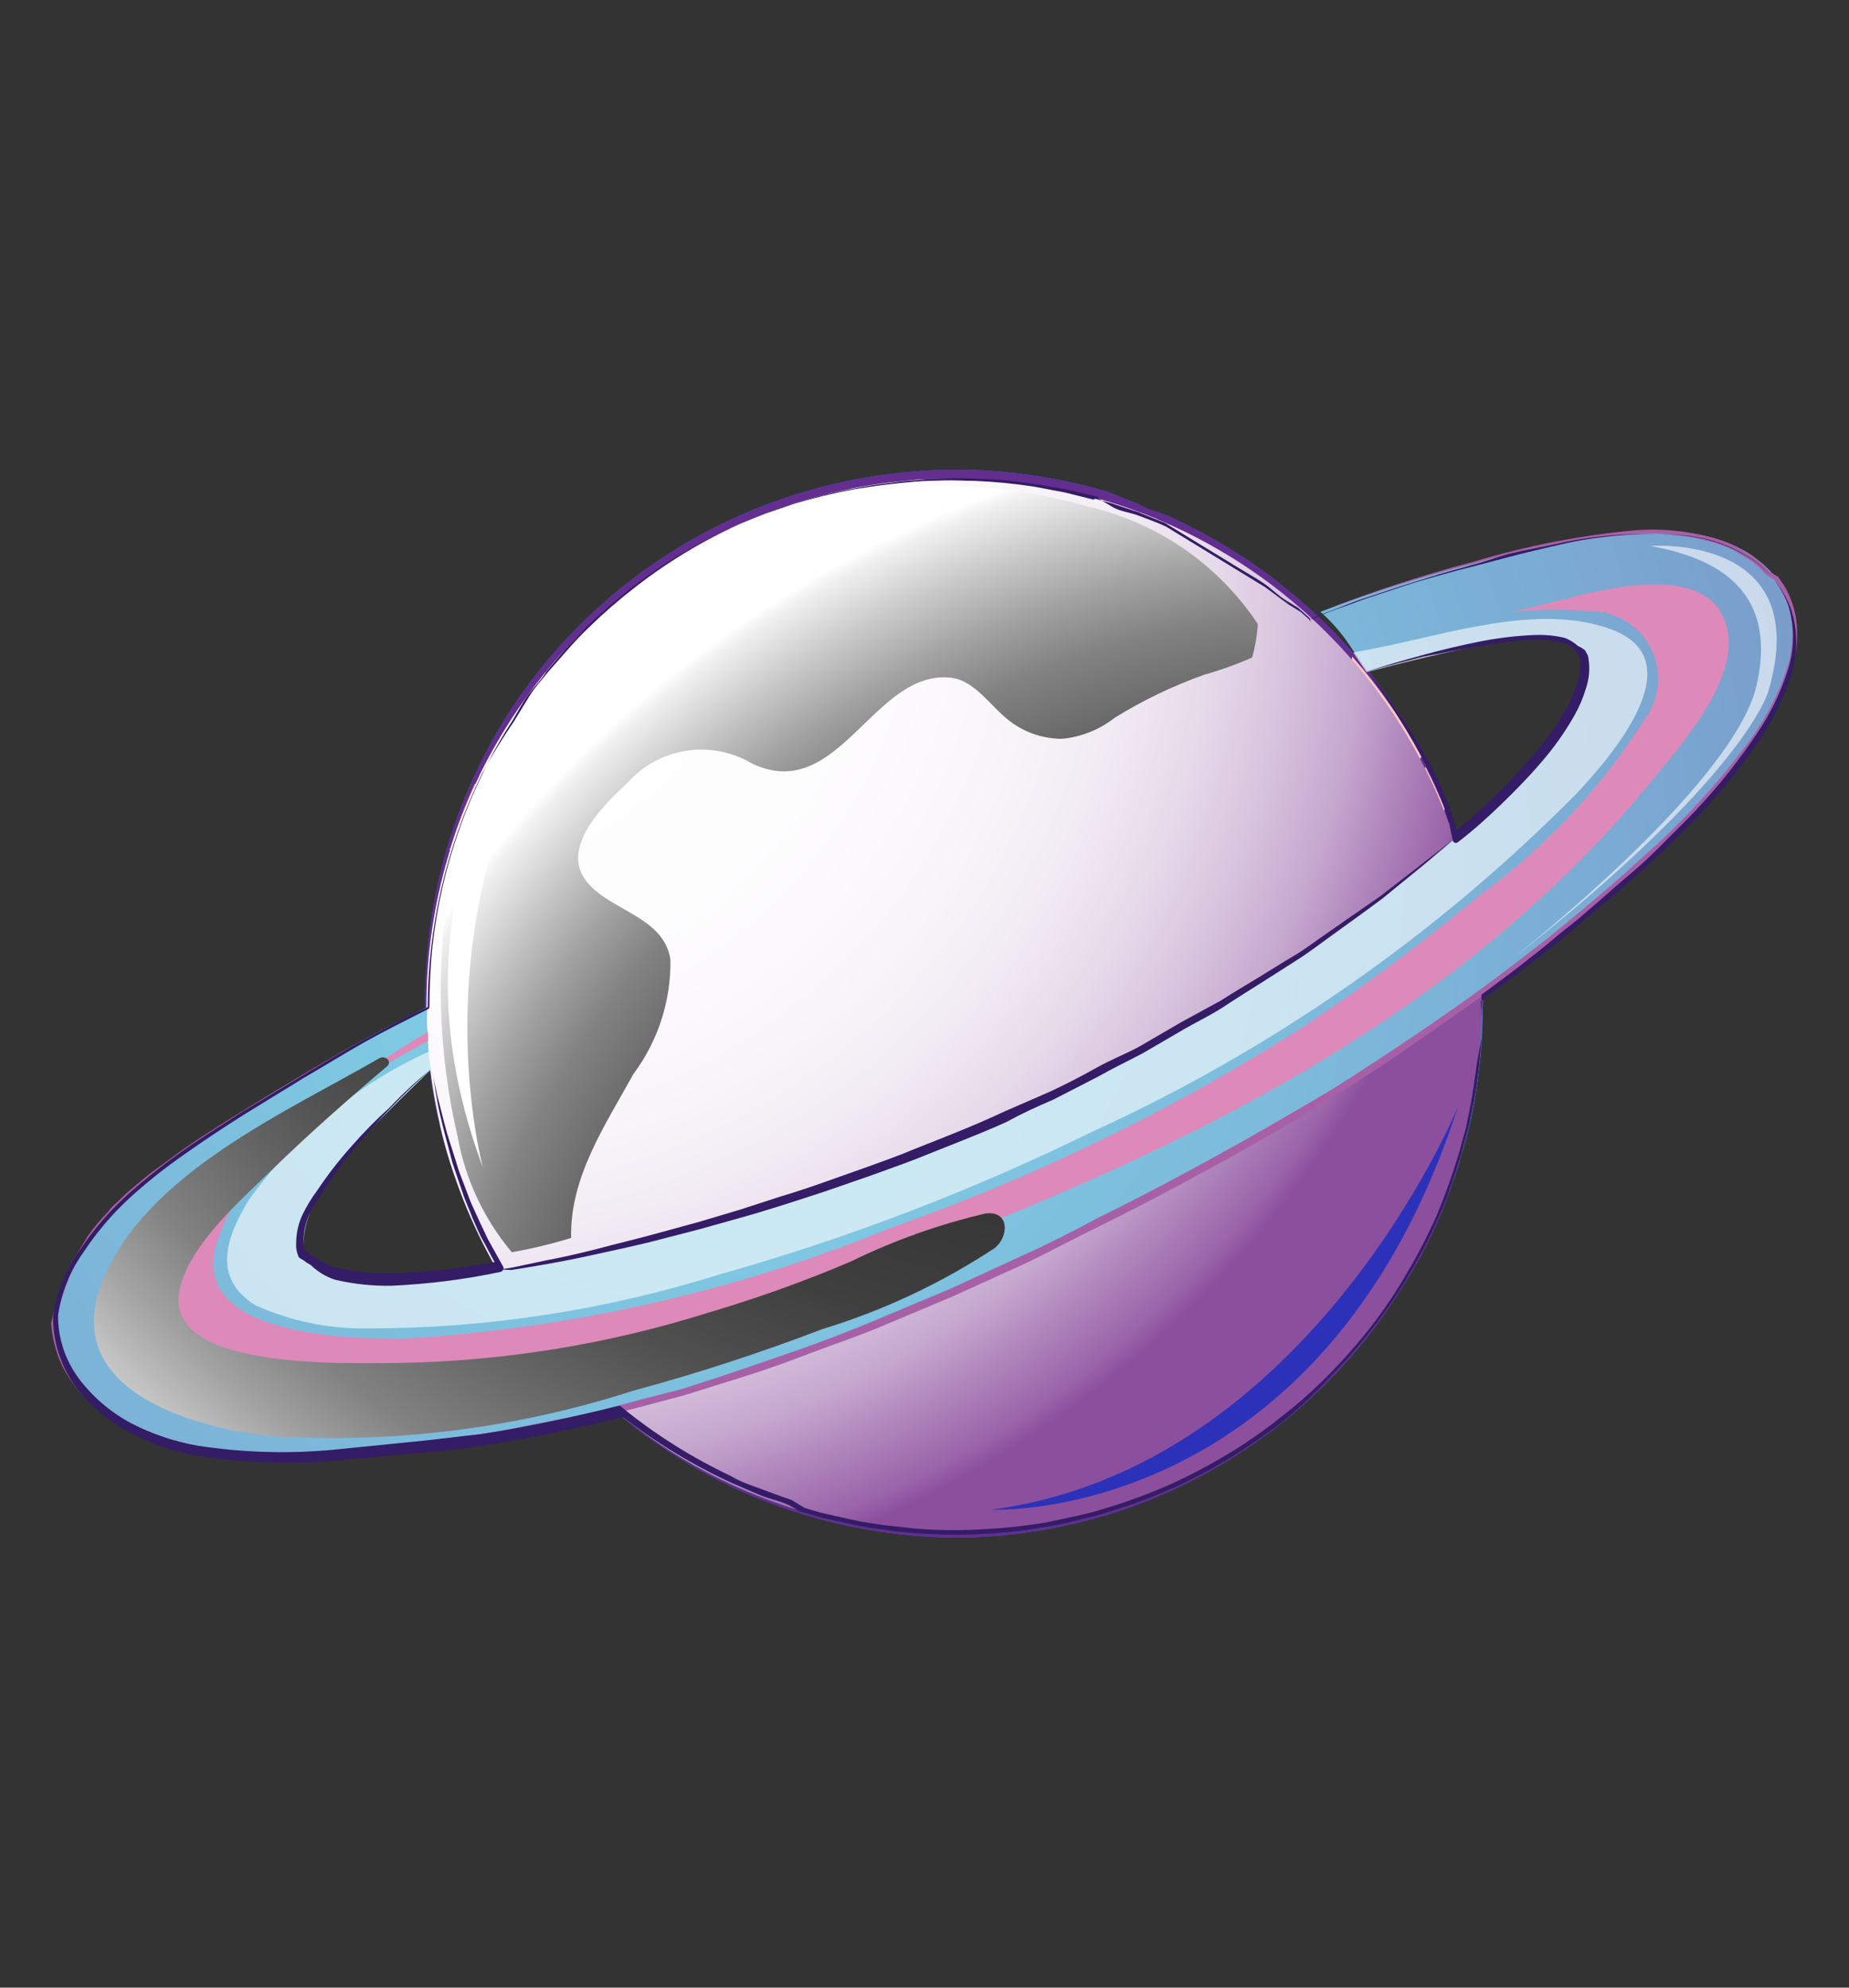 <svg width="80" height="86" viewBox="0 0 80 86" fill="none" xmlns="http://www.w3.org/2000/svg">
<rect x="0" y="0" width="80" height="86" fill="#333333" stroke="none"/>
<path d="M63.145 50.213C61.825 54.531 59.253 58.36 55.755 61.215C52.257 64.07 47.99 65.822 43.495 66.25C39 66.678 34.48 65.762 30.506 63.618C26.532 61.474 23.284 58.199 21.172 54.208C19.061 50.217 18.183 45.688 18.647 41.197C19.112 36.706 20.899 32.454 23.783 28.979C26.666 25.505 30.516 22.964 34.845 21.679C39.173 20.394 43.786 20.423 48.098 21.762C53.858 23.551 58.676 27.549 61.496 32.881C64.316 38.213 64.909 44.445 63.145 50.213Z" fill="#00BDF1"/>
<path d="M63.178 50.232L63.054 50.615C62.908 50.854 62.857 51.26 62.648 51.744C62.122 53.171 61.436 54.533 60.603 55.806C57.683 60.468 53.181 63.924 47.922 65.541C46.227 66.052 44.478 66.369 42.711 66.487C40.816 66.597 38.914 66.463 37.053 66.089C33.02 65.316 29.274 63.458 26.219 60.714C23.757 58.523 21.787 55.837 20.437 52.831C19.088 49.825 18.389 46.568 18.387 43.273C18.395 42.154 18.479 41.037 18.638 39.93C18.798 38.815 19.04 37.714 19.362 36.635C19.683 35.554 20.086 34.5 20.568 33.481C21.043 32.459 21.594 31.474 22.216 30.533C24.066 27.77 26.492 25.44 29.329 23.706C32.166 21.972 35.346 20.875 38.648 20.489C40.733 20.229 42.843 20.268 44.916 20.604C45.427 20.698 45.932 20.766 46.424 20.891L47.171 21.064L47.898 21.268L49.25 21.81C49.664 22.063 50.175 22.156 50.618 22.361C52.351 23.148 53.981 24.144 55.471 25.328C56.862 26.431 58.126 27.687 59.237 29.072C62.638 33.395 64.378 38.792 64.145 44.288C64.111 45.811 63.918 47.326 63.568 48.809C63.482 49.201 63.376 49.589 63.251 49.971L63.178 50.232ZM63.178 50.232L63.287 49.84C63.404 49.46 63.501 49.074 63.578 48.684C63.932 47.214 64.119 45.708 64.136 44.195C64.16 43.114 64.089 42.032 63.925 40.963C63.772 39.708 63.505 38.469 63.127 37.262C62.237 34.363 60.776 31.672 58.829 29.346C56.543 26.605 53.65 24.433 50.379 23.002C49.981 22.759 49.506 22.643 49.069 22.464L48.361 22.228L48.058 22.043L47.772 21.868L47.07 21.658L46.355 21.505C45.879 21.389 45.384 21.305 44.889 21.221C43.898 21.07 42.899 20.985 41.897 20.966C41.389 20.94 40.893 20.965 40.365 20.97C39.837 20.975 39.348 21.026 38.848 21.092C34.582 21.535 30.533 23.196 27.183 25.875C23.704 28.653 21.116 32.391 19.739 36.625C19.418 37.683 19.161 38.76 18.971 39.849C18.795 40.937 18.693 42.036 18.666 43.138C18.646 45.345 18.953 47.543 19.576 49.66C20.79 53.834 23.203 57.558 26.516 60.371C26.945 60.633 27.323 61.017 27.723 61.327C28.124 61.638 28.599 61.862 29.028 62.125C29.883 62.673 30.772 63.165 31.69 63.599C32.104 63.851 32.602 64.002 33.048 64.166L33.746 64.418L34.455 64.654C34.852 64.897 35.386 64.918 35.843 65.065C36.299 65.213 36.778 65.287 37.241 65.352C40.764 66.008 44.392 65.838 47.838 64.856C50.756 64.03 53.48 62.635 55.855 60.75C56.867 59.95 57.806 59.06 58.659 58.093C59.375 57.296 60.027 56.445 60.609 55.546C61.437 54.281 62.13 52.931 62.675 51.52C62.948 51.075 62.999 50.669 63.097 50.401C63.195 50.133 63.105 50.209 63.105 50.209L63.178 50.232Z" fill="#007CD8"/>
<path d="M63.145 50.213C61.825 54.531 59.253 58.36 55.755 61.215C52.257 64.07 47.99 65.822 43.495 66.25C39 66.678 34.48 65.762 30.506 63.618C26.532 61.474 23.284 58.199 21.172 54.208C19.061 50.217 18.183 45.688 18.647 41.197C19.112 36.706 20.899 32.454 23.783 28.979C26.666 25.505 30.516 22.964 34.845 21.679C39.173 20.394 43.786 20.423 48.098 21.762C53.858 23.551 58.676 27.549 61.496 32.881C64.316 38.213 64.909 44.445 63.145 50.213Z" fill="#7259A5"/>
<path d="M63.178 50.232L63.054 50.615C62.908 50.854 62.857 51.26 62.648 51.744C62.122 53.171 61.436 54.533 60.603 55.806C57.683 60.468 53.181 63.924 47.922 65.541C46.227 66.052 44.478 66.369 42.711 66.487C40.816 66.597 38.914 66.463 37.053 66.089C33.02 65.316 29.274 63.458 26.219 60.714C23.757 58.523 21.787 55.837 20.437 52.831C19.088 49.825 18.389 46.568 18.387 43.273C18.395 42.154 18.479 41.037 18.638 39.93C18.798 38.815 19.04 37.714 19.362 36.635C19.683 35.554 20.086 34.5 20.568 33.481C21.043 32.459 21.594 31.474 22.216 30.533C24.066 27.77 26.492 25.44 29.329 23.706C32.166 21.972 35.346 20.875 38.648 20.489C40.733 20.229 42.843 20.268 44.916 20.604C45.427 20.698 45.932 20.766 46.424 20.891L47.171 21.064L47.898 21.268L49.25 21.81C49.664 22.063 50.175 22.156 50.618 22.361C52.351 23.148 53.981 24.144 55.471 25.328C56.862 26.431 58.126 27.687 59.237 29.072C62.638 33.395 64.378 38.792 64.145 44.288C64.111 45.811 63.918 47.326 63.568 48.809C63.482 49.201 63.376 49.589 63.251 49.971L63.178 50.232ZM63.178 50.232L63.287 49.84C63.404 49.46 63.501 49.074 63.578 48.684C63.932 47.214 64.119 45.708 64.136 44.195C64.16 43.114 64.089 42.032 63.925 40.963C63.772 39.708 63.505 38.469 63.127 37.262C62.237 34.363 60.776 31.672 58.829 29.346C56.543 26.605 53.65 24.433 50.379 23.002C49.981 22.759 49.506 22.643 49.069 22.464L48.361 22.228L48.058 22.043L47.772 21.868L47.07 21.658L46.355 21.505C45.879 21.389 45.384 21.305 44.889 21.221C43.898 21.07 42.899 20.985 41.897 20.966C41.389 20.94 40.893 20.965 40.365 20.97C39.837 20.975 39.348 21.026 38.848 21.092C34.582 21.535 30.533 23.196 27.183 25.875C23.704 28.653 21.116 32.391 19.739 36.625C19.418 37.683 19.161 38.76 18.971 39.849C18.795 40.937 18.693 42.036 18.666 43.138C18.646 45.345 18.953 47.543 19.576 49.66C20.79 53.834 23.203 57.558 26.516 60.371C26.945 60.633 27.323 61.017 27.723 61.327C28.124 61.638 28.599 61.862 29.028 62.125C29.883 62.673 30.772 63.165 31.69 63.599C32.104 63.851 32.602 64.002 33.048 64.166L33.746 64.418L34.455 64.654C34.852 64.897 35.386 64.918 35.843 65.065C36.299 65.213 36.778 65.287 37.241 65.352C40.764 66.008 44.392 65.838 47.838 64.856C50.756 64.03 53.48 62.635 55.855 60.75C56.867 59.95 57.806 59.06 58.659 58.093C59.375 57.296 60.027 56.445 60.609 55.546C61.437 54.281 62.13 52.931 62.675 51.52C62.948 51.075 62.999 50.669 63.097 50.401C63.195 50.133 63.105 50.209 63.105 50.209L63.178 50.232Z" fill="#642D90"/>
<path d="M26.5 28.279C27.685 27.545 28.822 26.736 29.904 25.857C30.635 25.285 31.286 24.617 31.839 23.871C32.181 23.433 32.471 22.958 32.705 22.454C28.942 24.003 25.655 26.518 23.178 29.746C24.38 29.507 25.514 29.006 26.5 28.279Z" fill="#CA7BB2"/>
<path d="M24.152 32.374C25.986 31.502 27.758 30.503 29.453 29.385C31.206 28.27 33.048 27.079 34.719 25.74C36.526 24.449 38.03 22.78 39.127 20.85C37.079 21.045 35.066 21.521 33.148 22.266C32.616 23.546 31.816 24.697 30.802 25.641C29.275 26.983 27.614 28.165 25.847 29.17C24.91 29.776 23.847 30.157 22.739 30.286C21.977 31.319 21.307 32.416 20.736 33.565C21.922 33.322 23.071 32.922 24.152 32.374Z" fill="#FFF8BF"/>
<path d="M30.927 31.443C33.531 29.79 35.922 27.823 38.046 25.587C38.944 24.584 39.761 23.532 40.589 22.464C41.029 21.922 41.425 21.345 41.773 20.74C41.063 20.721 40.35 20.744 39.579 20.754C38.577 22.632 37.175 24.267 35.472 25.544C33.504 27.112 31.443 28.561 29.302 29.882C27.214 31.309 24.968 32.488 22.608 33.397C21.938 33.643 21.244 33.82 20.537 33.924C20.128 34.816 19.778 35.734 19.491 36.672C19.491 36.672 19.491 36.672 19.433 36.768C23.481 35.505 27.346 33.715 30.927 31.443Z" fill="#F8A477"/>
<path d="M21.195 40.969C24.62 39.493 27.903 37.711 31.007 35.644C34.37 33.321 37.398 30.545 40.004 27.395C41.257 25.873 42.386 24.254 43.379 22.551C43.69 22.042 44.011 21.517 44.351 20.959L44.24 20.891C43.511 22.085 42.559 23.142 41.747 24.22C39.561 27.293 36.963 30.052 34.026 32.419C31.035 34.7 27.77 36.596 24.305 38.062C22.672 38.768 20.983 39.528 19.267 40.119L18.776 40.278C18.688 40.923 18.625 41.563 18.588 42.196C19.532 41.832 20.37 41.318 21.195 40.969Z" fill="#FFF8BF"/>
<path d="M48.099 21.764L47.355 21.55C47.209 21.789 47.053 22.043 46.908 22.282C45.935 23.873 44.835 25.387 43.72 26.89C40.96 30.69 37.67 34.074 33.95 36.941C30.178 39.728 25.996 41.913 21.555 43.419C20.599 43.731 19.566 44.062 18.515 44.315C19.002 44.198 19.458 44.061 19.913 43.924C22.064 43.337 24.199 42.74 26.275 41.954C30.287 40.491 34.057 38.433 37.458 35.85C41.06 33.136 44.17 29.825 46.653 26.06C47.53 24.784 48.339 23.461 49.075 22.098C48.701 21.957 48.402 21.84 48.099 21.764Z" fill="#9E73B1"/>
<path d="M22.11 42.795C26.148 41.378 29.968 39.401 33.458 36.923C36.913 34.317 39.998 31.254 42.628 27.818C43.776 26.333 44.875 24.82 45.98 23.156C46.31 22.615 46.66 22.042 46.952 21.565C46.21 21.368 45.457 21.214 44.698 21.105C44.513 21.407 44.338 21.694 44.153 21.996C43.176 23.719 42.079 25.371 40.87 26.94C38.202 30.311 35.063 33.28 31.548 35.756C28.197 38.026 24.649 39.99 20.946 41.625L18.531 42.75C18.512 43.176 18.518 43.595 18.524 44.014C19.744 43.682 20.941 43.275 22.11 42.795Z" fill="#CA7BB2"/>
<path d="M38.083 38.154C41.434 35.951 44.315 33.107 46.563 29.785C47.571 28.148 48.45 26.434 49.192 24.66C49.495 23.95 49.834 23.217 50.073 22.467L49.353 22.18C48.696 23.395 47.976 24.574 47.194 25.713C44.65 29.73 41.416 33.266 37.642 36.158C33.821 39.033 29.56 41.271 25.024 42.785C22.946 43.504 20.817 44.126 18.67 44.671L18.465 44.721L18.568 45.768C25.574 44.771 32.253 42.165 38.083 38.154Z" fill="#FAC8C2"/>
<path d="M51.478 23.172L50.513 22.713C50.309 23.047 50.241 23.444 50.085 23.807C49.309 25.814 48.36 27.749 47.249 29.592C44.984 33.026 42.065 35.98 38.658 38.286C32.703 42.455 25.872 45.204 18.689 46.321C18.764 46.914 18.871 47.525 18.987 48.121L19.65 48.002C22.227 47.576 24.763 46.932 27.23 46.077C31.642 44.402 35.776 42.074 39.495 39.169C44.375 35.332 50.578 29.616 51.478 23.172Z" fill="#CA7BB2"/>
<path d="M29.33 56.125C34.398 54.803 39.311 52.948 43.989 50.593C51.173 46.919 58.473 42.091 62.516 35.01C62.259 34.394 61.992 33.794 61.683 33.19C60.834 34.114 59.967 34.961 59.174 35.722C54.988 39.594 50.332 42.924 45.315 45.633C43.369 46.708 41.364 47.672 39.31 48.521C35.018 50.981 30.456 52.938 25.714 54.353C24.528 54.721 23.278 55.05 21.935 55.387C22.398 56.139 22.904 56.864 23.449 57.559C25.468 57.153 27.459 56.577 29.33 56.125Z" fill="#FAC8C2"/>
<path d="M49.257 52.414C53.748 49.484 57.755 45.871 61.133 41.707C61.932 40.687 62.785 39.612 63.635 38.471C63.39 37.474 63.085 36.492 62.722 35.531C58.57 42.326 51.561 47.178 44.524 50.79C39.678 53.26 34.579 55.201 29.316 56.577C27.502 57.042 25.637 57.519 23.762 57.904C24.422 58.714 25.141 59.475 25.913 60.179C34.252 59.744 42.318 57.061 49.257 52.414Z" fill="#F8A477"/>
<path d="M38.275 65.986C39.888 65.602 41.474 65.111 43.021 64.515C47.233 62.815 51.19 60.541 54.779 57.756C58.18 55.219 61.145 52.143 63.556 48.651C63.946 47.023 64.144 45.354 64.146 43.679C61.009 48.484 57.106 52.744 52.594 56.289C48.473 59.657 43.791 62.271 38.762 64.01C37.444 64.45 36.052 64.868 34.616 65.214C35.812 65.573 37.036 65.831 38.275 65.986Z" fill="#477BBD"/>
<path d="M55.015 58.119C51.025 61.202 46.581 63.647 41.842 65.369C41.143 65.619 40.377 65.872 39.549 66.153C44.699 66.563 49.835 65.212 54.116 62.32C58.397 59.428 61.568 55.168 63.11 50.237L63.242 49.771C60.926 52.944 58.154 55.757 55.015 58.119Z" fill="#9E73B1"/>
<path d="M39.471 63.241C44.167 61.521 48.54 59.021 52.404 55.846C57.04 52.188 61.025 47.773 64.188 42.786C64.154 41.473 64.002 40.166 63.733 38.881C63.237 39.692 62.586 40.365 62.02 41.112C58.625 45.491 54.545 49.293 49.938 52.371C42.963 57.134 34.844 59.951 26.417 60.531C28.596 62.445 31.126 63.917 33.867 64.865C35.77 64.453 37.642 63.91 39.471 63.241Z" fill="#CA7BB2"/>
<path d="M44.852 45.352C49.786 42.73 54.376 39.508 58.517 35.758C59.465 34.852 60.512 33.852 61.519 32.741C60.682 31.188 59.671 29.734 58.506 28.408C58.353 29.136 58.124 29.846 57.824 30.527C56.725 32.941 55.265 35.173 53.494 37.147C50.219 40.844 46.436 44.059 42.26 46.696C43.031 46.293 43.952 45.894 44.852 45.352Z" fill="#FAC8C2"/>
<path d="M23.156 53.031C25.384 52.425 27.631 51.897 29.868 51.275C33.014 50.439 36.104 49.408 39.121 48.187L40.326 47.503C44.825 44.858 48.912 41.568 52.457 37.737C54.355 35.732 55.936 33.447 57.143 30.963C57.531 30.037 57.826 29.076 58.023 28.091C57.207 27.214 56.321 26.402 55.376 25.665C54.525 28.363 53.121 30.855 51.254 32.981C47.809 36.935 43.715 40.272 39.148 42.849C34.474 45.616 29.543 47.924 24.424 49.74C22.887 50.288 21.396 50.797 19.854 51.21C20.16 52.05 20.52 52.87 20.935 53.662C21.707 53.435 22.445 53.23 23.156 53.031Z" fill="#9E73B1"/>
<path d="M29.41 51.846C26.926 52.514 24.458 53.191 21.957 53.849L21.121 54.037C21.301 54.387 21.48 54.737 21.679 55.056C23.07 54.747 24.426 54.352 25.689 53.965C29.33 52.864 32.87 51.451 36.269 49.743C34.036 50.499 31.741 51.216 29.41 51.846Z" fill="#CA7BB2"/>
<path d="M26.109 48.628C30.704 46.887 35.134 44.737 39.345 42.205C43.458 39.881 47.171 36.91 50.339 33.406C52.488 31.102 54.081 28.337 54.995 25.323C54.016 24.615 52.984 23.984 51.908 23.436C50.809 29.955 44.634 35.733 39.754 39.461C33.762 44.271 26.621 47.439 19.034 48.654C19.201 49.42 19.419 50.174 19.687 50.911C21.87 50.274 24.014 49.511 26.109 48.628Z" fill="#FAC8C2"/>
<path d="M20.954 38.965C22.456 38.331 23.977 37.775 25.451 37.08C28.548 35.685 31.459 33.911 34.12 31.799C36.816 29.516 39.231 26.92 41.315 24.066C42.091 23.011 42.915 21.984 43.669 20.893C43.238 20.848 42.812 20.829 42.387 20.809C41.542 22.276 40.522 23.634 39.348 24.853C37.209 27.328 34.737 29.495 32.003 31.293C28.113 33.841 23.902 35.861 19.48 37.3C19.251 38.13 19.065 38.972 18.923 39.822C19.555 39.575 20.251 39.257 20.954 38.965Z" fill="#B75DB1"/>
<path style="mix-blend-mode:multiply" d="M63.106 50.21C61.784 54.531 59.209 58.363 55.707 61.219C52.206 64.076 47.935 65.829 43.436 66.256C38.938 66.684 34.413 65.766 30.436 63.62C26.46 61.474 23.209 58.195 21.098 54.2C18.985 50.205 18.107 45.673 18.573 41.178C19.039 36.683 20.828 32.428 23.715 28.951C26.602 25.474 30.455 22.932 34.788 21.647C39.12 20.363 43.737 20.392 48.052 21.734C53.817 23.525 58.637 27.527 61.458 32.864C64.279 38.2 64.872 44.438 63.106 50.21Z" fill="url(#paint0_radial_1109_15614)"/>
<path style="mix-blend-mode:screen" d="M54.425 27.005C52.715 24.427 50.08 22.606 47.065 21.917C42.258 20.514 37.116 20.791 32.487 22.703C27.859 24.614 24.02 28.046 21.603 32.432C20.641 34.158 19.933 36.015 19.502 37.945C18.838 41.682 18.942 45.516 19.807 49.212C20.14 51.044 20.947 52.758 22.146 54.182C23.012 54.027 23.868 53.821 24.71 53.563C24.648 50.947 26.179 48.691 27.406 46.469C28.471 45.043 29.034 43.304 29.007 41.524C28.723 39.558 26.117 39.386 25.237 37.931C24.356 36.474 26.293 34.664 27.147 33.874C27.806 33.129 28.706 32.637 29.689 32.484C30.673 32.331 31.679 32.526 32.534 33.035C36.29 34.828 37.796 28.93 41.161 29.325C42.196 29.455 42.894 30.602 43.673 31.188C44.325 31.692 45.126 31.966 45.95 31.967C46.785 31.887 47.58 31.569 48.238 31.049C49.458 30.297 50.754 29.675 52.104 29.193C52.811 28.994 53.504 28.745 54.176 28.449C54.307 27.977 54.39 27.494 54.425 27.005Z" fill="url(#paint1_radial_1109_15614)"/>
<path d="M76.76 24.897C74.03 21.676 67.994 23.255 64.539 24.116C62.022 24.743 59.548 25.531 57.132 26.474C57.593 26.879 58.001 27.341 58.346 27.85L59.148 29.04C61.459 28.441 63.767 27.884 66.127 27.491C67.515 27.508 69.159 27.858 68.41 29.585C67.469 31.489 66.206 33.217 64.677 34.691C61.048 38.15 56.979 41.116 52.576 43.514C48.123 46.173 43.444 48.433 38.592 50.267C32.094 52.912 25.252 54.619 18.273 55.334C17.127 55.421 13.219 55.808 13.124 54.068C12.994 51.956 15.043 49.82 16.413 48.471C17.155 47.723 17.902 46.999 18.65 46.276C18.498 45.385 18.443 44.479 18.487 43.575C16.771 44.4 15.099 45.311 13.475 46.305C10.691 47.87 8.043 49.666 5.56 51.674C3.861 53.117 2.715 55.106 2.319 57.3C2.381 58.383 2.806 59.413 3.527 60.223C6.702 63.934 13.047 63.135 17.321 62.686C28.255 61.675 38.883 57.373 48.57 52.43C56.115 48.702 63.173 44.06 69.584 38.608C72.46 36.191 80.4 29.241 76.76 24.897Z" fill="url(#paint2_radial_1109_15614)"/>
<g style="mix-blend-mode:multiply">
<path d="M9.418 53.659C10.781 49.64 14.656 47.091 18.53 45.043L18.514 44.64C17.73 45.1 16.974 45.622 16.225 46.061C14.284 47.172 12.446 48.455 10.734 49.896C9.133 51.3 6.699 53.244 6.317 55.479C6.226 56.273 6.417 57.073 6.856 57.741C7.294 58.408 7.953 58.901 8.718 59.132C10.787 59.826 12.971 60.114 15.149 59.981C17.536 59.934 19.915 59.7 22.265 59.281C26.957 58.411 31.565 57.14 36.04 55.481C49.131 50.761 62.494 44.809 71.44 33.818C72.739 32.229 75.347 29.321 74.693 27.064C73.923 24.211 69.182 25.532 67.23 26.044L65.41 26.483C66.483 26.354 67.568 26.343 68.644 26.448C69.196 26.416 69.746 26.542 70.231 26.81C70.715 27.078 71.113 27.478 71.379 27.963C71.646 28.448 71.769 28.999 71.735 29.552C71.701 30.104 71.511 30.636 71.187 31.084C69.287 34.081 66.838 36.693 63.97 38.782C61.531 40.808 58.986 42.704 56.346 44.461C50.797 47.996 44.865 50.889 38.663 53.084C31.88 55.864 24.684 57.5 17.366 57.926C15.006 57.926 8.003 57.799 9.418 53.659Z" fill="#DD8ABA"/>
</g>
<g style="mix-blend-mode:screen" opacity="0.6">
<path d="M13.143 54.035C13.013 51.923 15.062 49.787 16.432 48.439C17.174 47.69 17.922 46.967 18.67 46.244L18.557 45.498C15.441 46.921 12.753 49.137 10.762 51.924C9.789 53.515 9.151 55.311 11.06 56.478C12.564 57.157 14.197 57.499 15.847 57.479C21.003 57.484 26.13 56.704 31.052 55.166C36.618 53.6 42.031 51.531 47.222 48.983C55.055 45.413 62.172 40.445 68.224 34.323C69.689 32.748 73.359 28.566 69.698 27.225C66.541 26.061 62.503 27.483 59.338 28.084L58.547 28.234L59.119 29.087C61.43 28.488 63.737 27.931 66.097 27.538C67.486 27.555 69.13 27.905 68.38 29.632C67.439 31.536 66.176 33.264 64.648 34.738C61.025 38.178 56.966 41.128 52.576 43.513C48.123 46.172 43.443 48.432 38.592 50.266C32.094 52.912 25.252 54.618 18.273 55.334C17.146 55.388 13.206 55.756 13.143 54.035Z" fill="white"/>
</g>
<g style="mix-blend-mode:screen" opacity="0.6">
<path d="M71.42 23.622C71.42 23.622 78.531 23.072 76.508 29.923C76.508 29.923 75.487 33.669 65.116 41.735C65.116 41.735 75.01 34.056 76.005 29.637C77.001 25.218 73.809 24.076 71.42 23.622Z" fill="white"/>
</g>
<path d="M16.055 44.8C15.66 45.018 15.271 45.261 14.866 45.494L13.703 46.182C13.298 46.415 12.909 46.658 12.52 46.902L11.363 47.615C10.585 48.101 9.807 48.587 9.045 49.083L7.916 49.858L6.825 50.677C6.458 50.956 6.123 51.254 5.788 51.552C5.453 51.85 5.443 51.866 5.289 52.011C5.134 52.157 4.96 52.335 4.811 52.507C4.504 52.838 4.217 53.188 3.952 53.555C3.835 53.746 3.718 53.937 3.602 54.128L3.252 54.701C3.055 55.11 2.885 55.532 2.742 55.963C2.607 56.393 2.5 56.831 2.422 57.275C2.467 57.849 2.612 58.411 2.849 58.935C3.094 59.467 3.44 59.945 3.868 60.345C4.694 61.177 5.71 61.798 6.828 62.153C7.941 62.526 9.098 62.748 10.27 62.815C11.453 62.893 12.639 62.888 13.821 62.799C14.998 62.731 16.132 62.594 17.345 62.504L20.867 62.034C21.453 61.963 22.035 61.859 22.609 61.722L24.345 61.384C25.518 61.183 26.643 60.843 27.791 60.539L29.502 60.099L31.189 59.556C32.318 59.175 33.482 58.772 34.534 58.409C35.586 58.047 36.764 57.586 37.849 57.135L41.112 55.763L44.336 54.28C45.424 53.786 46.474 53.248 47.483 52.706C49.606 51.665 51.694 50.537 53.75 49.389C54.778 48.815 55.81 48.2 56.822 47.617C57.834 47.033 58.828 46.373 59.812 45.728C61.79 44.423 63.745 43.083 65.609 41.643L67.015 40.557L68.384 39.427C69.276 38.682 70.187 37.906 71.041 37.117C72.814 35.564 74.409 33.819 75.795 31.913C76.481 30.96 77.009 29.903 77.359 28.782C77.522 28.222 77.583 27.637 77.539 27.056C77.49 26.486 77.311 25.935 77.015 25.446C76.95 25.316 76.871 25.194 76.778 25.083L76.603 24.976L76.428 24.869C76.231 24.653 76.015 24.456 75.783 24.278L75.035 23.821C74.776 23.691 74.505 23.583 74.226 23.501C73.102 23.159 71.924 23.024 70.752 23.105C68.393 23.288 66.059 23.715 63.788 24.379C61.492 24.958 59.232 25.671 57.019 26.515C59.224 25.646 61.478 24.907 63.77 24.302C66.042 23.617 68.377 23.163 70.741 22.945C71.937 22.854 73.14 22.982 74.291 23.323C74.582 23.408 74.864 23.522 75.133 23.662L75.515 23.895L75.897 24.129C76.143 24.298 76.365 24.5 76.557 24.729L76.748 24.846L76.939 24.962L77.192 25.336C77.504 25.856 77.692 26.442 77.741 27.048C77.794 27.651 77.734 28.26 77.563 28.841C77.217 29.983 76.684 31.061 75.986 32.03C74.598 33.954 73.005 35.721 71.235 37.3C70.346 38.112 69.46 38.882 68.542 39.633L67.189 40.773L65.783 41.859C63.91 43.315 61.897 44.642 59.983 45.986C58.999 46.63 57.983 47.255 56.983 47.89C55.983 48.525 54.955 49.098 53.917 49.688C51.851 50.851 49.773 51.964 47.64 53.021C46.584 53.534 45.54 54.098 44.483 54.61L41.244 56.084L37.98 57.455C36.87 57.913 35.751 58.278 34.634 58.711C33.517 59.143 32.373 59.514 31.273 59.848L29.57 60.381L27.849 60.837C26.711 61.125 25.57 61.455 24.398 61.657L22.636 62C22.061 62.137 21.479 62.241 20.893 62.312L17.365 62.757C16.184 62.866 15.034 62.994 13.799 63.048C12.612 63.13 11.421 63.133 10.233 63.054C9.038 62.978 7.859 62.743 6.727 62.354C6.445 62.263 6.169 62.153 5.901 62.024C5.627 61.89 5.366 61.73 5.122 61.548C4.853 61.416 4.597 61.26 4.358 61.081C4.117 60.904 3.896 60.703 3.697 60.481C3.266 60.055 2.912 59.557 2.651 59.011C2.404 58.456 2.256 57.863 2.214 57.258C2.31 56.807 2.429 56.362 2.57 55.923C2.706 55.483 2.879 55.055 3.089 54.645L3.449 54.056C3.566 53.865 3.682 53.674 3.809 53.468C4.075 53.093 4.371 52.74 4.694 52.413C4.81 52.222 5.007 52.08 5.171 51.918C5.335 51.756 5.5 51.594 5.67 51.458C5.841 51.322 6.366 50.856 6.749 50.587C7.132 50.319 7.473 50.046 7.856 49.777C8.239 49.509 8.612 49.256 9.001 49.013C9.763 48.517 10.531 48.046 11.325 47.57L12.498 46.866C12.887 46.623 13.276 46.38 13.671 46.163L14.86 45.468L16.055 44.8Z" fill="#A760A6"/>
<path style="mix-blend-mode:screen" d="M42.646 52.504C40.638 52.972 38.689 53.666 36.837 54.571C34.862 55.418 32.789 56.162 30.62 56.804C26.235 58.184 21.672 58.915 17.076 58.974C14.892 58.972 6.886 59.304 7.795 55.707C8.243 53.794 10.501 51.852 11.906 50.482C13.312 49.111 15.077 47.546 16.745 46.139C16.99 45.917 16.654 45.646 16.416 45.785C12.357 48.135 6.367 50.747 4.459 55.373C2.55 59.998 7.99 61.683 11.501 62.124C16.878 62.488 22.275 61.825 27.404 60.171C30.176 59.422 32.909 58.531 35.591 57.503C38.232 56.697 40.743 55.516 43.046 53.994C43.658 53.494 43.686 52.374 42.646 52.504Z" fill="url(#paint3_radial_1109_15614)"/>
<g style="mix-blend-mode:multiply">
<path d="M64.098 44.937L64.102 44L64.1 43.038C64.86 42.474 65.609 41.927 66.347 41.329C66.714 41.05 67.074 40.746 67.435 40.442C67.796 40.138 68.179 39.869 68.523 39.555C69.245 38.947 69.989 38.265 70.656 37.711C71.322 37.157 72.058 36.382 72.671 35.773C74.019 34.452 75.217 32.984 76.24 31.398C76.734 30.609 77.122 29.758 77.393 28.868C77.652 27.983 77.642 27.041 77.364 26.162C77.035 25.297 76.429 24.566 75.641 24.081C74.858 23.598 73.978 23.291 73.064 23.184C71.201 23.008 69.321 23.137 67.499 23.564C66.585 23.771 65.688 23.988 64.771 24.236L63.419 24.59C62.957 24.701 62.502 24.838 62.056 24.959C61.611 25.081 61.156 25.218 60.716 25.364L59.372 25.811C58.917 25.948 58.5 26.13 58.06 26.277C57.621 26.423 57.188 26.596 56.761 26.794C56.735 26.791 56.71 26.783 56.688 26.77C56.666 26.756 56.647 26.738 56.634 26.716L56.167 26.3L55.642 25.979C55.292 25.765 55 25.455 54.66 25.226C54.319 24.996 53.943 24.788 53.593 24.574C53.243 24.36 52.893 24.146 52.527 23.922L52.002 23.602L51.477 23.281C51.302 23.174 51.111 23.057 50.936 22.95L50.411 22.629L49.254 22.162L48.073 21.769L47.362 21.574L47.42 21.479L47.332 21.622L46.062 21.305L44.769 21.061C43.908 20.926 43.041 20.841 42.17 20.806C41.735 20.803 41.294 20.773 40.85 20.786C40.405 20.798 39.986 20.804 39.547 20.842L38.898 20.904L38.238 20.982C37.816 21.03 37.373 21.109 36.941 21.173C36.076 21.334 35.22 21.54 34.377 21.792L33.136 22.214C32.738 22.364 32.331 22.53 31.939 22.706C30.323 23.407 28.799 24.303 27.401 25.375C26.708 25.91 26.045 26.482 25.414 27.089L24.504 28.041L23.658 29.032C23.425 29.414 23.106 29.722 22.85 30.069C22.595 30.415 22.393 30.816 22.169 31.182C21.694 31.913 21.265 32.673 20.888 33.459C20.121 35.028 19.537 36.681 19.146 38.383C18.951 39.232 18.805 40.092 18.709 40.958C18.619 41.82 18.586 42.696 18.579 43.566C18.579 43.586 18.573 43.605 18.563 43.622C18.553 43.639 18.538 43.652 18.521 43.662C17.602 44.128 16.694 44.578 15.797 45.079C14.901 45.58 13.981 46.155 13.136 46.644L10.513 48.254C9.655 48.8 8.777 49.378 7.966 49.954C7.129 50.535 6.331 51.172 5.577 51.86C4.833 52.552 4.174 53.33 3.614 54.179C3.03 54.987 2.651 55.926 2.511 56.914C2.507 57.901 2.825 58.862 3.416 59.653C4.023 60.455 4.798 61.116 5.687 61.587C6.588 62.05 7.554 62.375 8.552 62.551C10.575 62.864 12.63 62.915 14.666 62.703L17.739 62.395C18.76 62.298 19.784 62.159 20.764 62.058C22.791 61.745 24.803 61.314 26.787 60.821C26.838 60.83 26.883 60.858 26.914 60.899C27.635 61.486 28.392 62.028 29.178 62.523C29.969 63.021 30.789 63.471 31.633 63.87C32.031 64.114 32.487 64.261 32.934 64.425C33.38 64.588 33.801 64.758 34.241 64.896L34.544 65.081L34.814 65.246L35.5 65.447L36.864 65.755C37.323 65.861 37.771 65.916 38.25 65.99L39.643 66.142C40.575 66.215 41.511 66.224 42.445 66.172C43.376 66.127 44.303 66.03 45.223 65.881L46.604 65.588L47.296 65.421L47.966 65.219C48.86 64.944 49.737 64.619 50.594 64.245C51.445 63.859 52.273 63.424 53.074 62.941C53.478 62.708 53.877 62.449 54.26 62.18C54.643 61.911 55.026 61.643 55.386 61.339C56.127 60.774 56.826 60.157 57.477 59.491C58.14 58.823 58.762 58.115 59.34 57.373C59.911 56.633 60.431 55.855 60.894 55.044C61.371 54.239 61.8 53.406 62.178 52.55C62.538 51.681 62.853 50.794 63.124 49.893L63.427 48.789L63.613 47.876C63.673 47.563 63.724 47.266 63.768 46.943C63.812 46.621 63.863 46.324 63.897 46.017L64.098 44.937ZM64.098 44.937L64.02 45.852C64.001 46.168 63.941 46.481 63.907 46.788C63.872 47.094 63.812 47.407 63.752 47.72L63.566 48.634L63.269 49.764C62.76 51.587 62.02 53.339 61.067 54.975C60.601 55.792 60.078 56.575 59.503 57.319C58.937 58.068 58.325 58.782 57.672 59.457C57.046 60.132 56.38 60.769 55.677 61.363C55.316 61.667 54.934 61.936 54.551 62.205C54.168 62.474 53.769 62.733 53.371 62.992C52.564 63.484 51.73 63.931 50.871 64.328C50.011 64.718 49.127 65.054 48.225 65.333L47.545 65.551L46.852 65.718C46.395 65.847 45.931 65.95 45.462 66.027C44.534 66.199 43.596 66.312 42.654 66.365C41.704 66.422 40.751 66.416 39.801 66.349C39.334 66.326 38.846 66.267 38.382 66.203C37.919 66.138 37.446 66.09 36.986 65.983L35.582 65.671L34.911 65.48L34.56 65.375L34.274 65.2C33.876 64.957 33.371 64.889 32.935 64.71C32.498 64.53 32.071 64.335 31.618 64.145C29.919 63.362 28.317 62.383 26.845 61.228L26.972 61.306C24.988 61.798 22.96 62.22 20.923 62.549C19.898 62.688 18.874 62.827 17.882 62.876L14.793 63.174C12.731 63.375 10.652 63.316 8.605 62.999C7.569 62.82 6.567 62.48 5.636 61.993C4.697 61.506 3.88 60.812 3.247 59.965C2.623 59.095 2.29 58.05 2.296 56.979C2.434 55.925 2.836 54.923 3.465 54.066C4.043 53.205 4.723 52.417 5.489 51.718C6.258 51.028 7.067 50.384 7.913 49.79C8.759 49.193 9.634 48.656 10.502 48.094L13.131 46.509C14.021 45.983 14.931 45.424 15.808 44.954C16.685 44.485 17.687 43.917 18.563 43.557L18.505 43.652C18.503 40.121 19.309 36.636 20.862 33.465C21.279 32.693 21.737 31.944 22.233 31.221C22.457 30.855 22.69 30.473 22.914 30.107C23.137 29.741 23.451 29.408 23.732 29.055L24.593 28.074C24.884 27.742 25.187 27.424 25.503 27.122C26.136 26.508 26.802 25.93 27.5 25.392C28.887 24.312 30.398 23.401 32 22.678C32.401 22.486 32.809 22.32 33.207 22.169C33.605 22.019 34.044 21.872 34.474 21.741C35.313 21.478 36.17 21.271 37.038 21.123C37.464 21.033 37.896 20.97 38.344 20.916L38.988 20.828L39.654 20.776C40.089 20.729 40.527 20.705 40.965 20.704C41.42 20.675 41.861 20.704 42.296 20.708C43.18 20.74 44.062 20.826 44.936 20.966L46.239 21.194L47.535 21.505L47.368 21.6C47.381 21.577 47.403 21.56 47.428 21.551C47.453 21.543 47.481 21.543 47.506 21.553L47.808 21.738L47.951 21.825L48.11 21.923C48.461 22.137 48.902 22.166 49.306 22.326C49.711 22.486 50.094 22.61 50.464 22.793L51.005 23.123C51.18 23.23 51.355 23.337 51.53 23.444L52.071 23.775L53.662 24.747C54.028 24.971 54.378 25.185 54.744 25.409L55.752 26.155L56.277 26.476L56.76 26.902L56.633 26.825C57.044 26.617 57.509 26.464 57.942 26.292C58.375 26.119 58.808 25.947 59.264 25.81L60.608 25.363L61.957 24.943C62.852 24.659 63.765 24.452 64.618 24.165C65.472 23.877 66.439 23.725 67.368 23.528C69.219 23.111 71.126 22.999 73.013 23.197C73.971 23.311 74.892 23.635 75.711 24.146C76.527 24.668 77.151 25.441 77.49 26.348C77.789 27.267 77.795 28.256 77.509 29.179C77.222 30.083 76.82 30.947 76.311 31.747C75.271 33.326 74.058 34.784 72.694 36.093C71.339 37.451 69.948 38.655 68.499 39.846C68.154 40.16 67.777 40.454 67.416 40.758C67.056 41.062 66.689 41.341 66.322 41.62C65.569 42.208 64.819 42.755 64.06 43.319L64.102 44L64.098 44.937Z" fill="#341C66"/>
</g>
<g style="mix-blend-mode:multiply">
<path d="M59.149 29.04C59.599 29.555 60.02 30.118 60.361 30.633C60.702 31.147 61.151 31.771 61.486 32.369L61.731 32.825C61.828 32.969 61.911 33.121 61.977 33.281C62.142 33.59 62.291 33.907 62.424 34.232L62.634 34.71L62.809 35.21L62.958 35.717L63.082 36.23L62.843 36.084C64.112 35.046 65.288 33.9 66.358 32.658C66.886 32.042 67.358 31.379 67.765 30.677C67.957 30.33 68.115 29.965 68.234 29.587C68.364 29.222 68.4 28.831 68.34 28.449C68.282 28.282 68.181 28.135 68.046 28.021C67.911 27.908 67.748 27.834 67.574 27.806C67.185 27.716 66.788 27.671 66.389 27.672C65.596 27.711 64.808 27.806 64.029 27.957C63.206 28.087 62.405 28.254 61.562 28.416L59.149 29.04ZM59.149 29.04C60.73 28.563 62.326 28.096 63.944 27.774C64.761 27.607 65.589 27.507 66.422 27.474C66.852 27.458 67.282 27.5 67.701 27.599C67.911 27.681 68.105 27.799 68.273 27.95C68.382 27.997 68.484 28.059 68.576 28.134L68.67 28.302C68.699 28.352 68.717 28.407 68.723 28.465C68.798 28.905 68.762 29.356 68.62 29.779C68.5 30.184 68.335 30.574 68.127 30.942C67.716 31.671 67.231 32.356 66.681 32.987C66.142 33.619 65.565 34.206 64.971 34.783C64.378 35.361 63.753 35.919 63.09 36.431C63.074 36.446 63.056 36.456 63.035 36.463C63.015 36.469 62.993 36.471 62.972 36.469C62.951 36.466 62.931 36.459 62.912 36.448C62.894 36.437 62.878 36.422 62.867 36.404L62.759 35.901C62.727 35.732 62.682 35.566 62.625 35.404L62.482 34.923L62.297 34.439C62.165 34.118 62.034 33.797 61.883 33.508C61.731 33.219 61.725 33.193 61.647 33.036L61.417 32.589C60.745 31.354 59.987 30.168 59.149 29.04Z" fill="#341C66"/>
</g>
<g style="mix-blend-mode:multiply">
<path d="M18.669 46.245L18.915 47.379L19.197 48.491L19.343 49.039L19.515 49.581L19.864 50.691L20.274 51.772C20.402 52.134 20.576 52.459 20.729 52.815L20.978 53.338C21.052 53.513 21.139 53.683 21.236 53.846L21.788 54.839C21.791 54.879 21.782 54.919 21.761 54.953C21.74 54.988 21.708 55.015 21.671 55.029C20.11 55.36 18.526 55.561 16.932 55.631C16.117 55.645 15.304 55.559 14.51 55.374C14.106 55.249 13.74 55.025 13.444 54.723C13.345 54.684 13.253 54.628 13.173 54.557L13.03 54.47L12.935 54.412C12.887 54.307 12.851 54.197 12.829 54.084C12.811 53.973 12.807 53.861 12.815 53.749C12.821 53.331 12.916 52.92 13.094 52.542C13.272 52.178 13.484 51.832 13.726 51.508C14.166 50.846 14.654 50.216 15.184 49.623C15.708 49.021 16.268 48.451 16.861 47.916C17.426 47.319 18.03 46.761 18.669 46.245ZM18.669 46.245C17.486 47.297 16.383 48.434 15.366 49.647C14.862 50.243 14.403 50.875 13.991 51.538C13.766 51.852 13.565 52.182 13.388 52.525C13.233 52.869 13.148 53.24 13.136 53.617L13.147 53.886C13.17 53.971 13.2 54.054 13.234 54.136L13.33 54.194L13.425 54.252C13.485 54.308 13.555 54.351 13.632 54.379C13.919 54.619 14.262 54.784 14.629 54.857C15.385 55.037 16.161 55.115 16.937 55.087C18.512 55.046 20.081 54.871 21.627 54.565L21.491 54.788L20.942 53.754C20.845 53.591 20.759 53.421 20.684 53.246L20.445 52.707C20.317 52.345 20.138 51.995 20.019 51.616L19.651 50.538C19.585 50.356 19.531 50.17 19.489 49.981L19.337 49.407L19.191 48.859L19.055 48.295C18.962 47.91 18.901 47.545 18.834 47.154C18.767 46.764 18.768 46.655 18.669 46.245Z" fill="#341C66"/>
</g>
<g style="mix-blend-mode:multiply">
<path d="M21.647 54.928L22.156 54.846L23.589 54.541C24.212 54.426 24.946 54.263 25.79 54.05C26.63 53.82 27.594 53.601 28.623 53.312L30.252 52.865L31.961 52.357L33.76 51.774C34.384 51.587 35.012 51.381 35.645 51.156L37.57 50.474C38.218 50.236 38.882 50.008 39.533 49.729C40.833 49.212 42.174 48.698 43.465 48.088L45.429 47.234C46.075 46.929 46.704 46.614 47.373 46.236C48.041 45.858 48.638 45.632 49.251 45.308L51.083 44.242L52.821 43.293C53.361 42.945 53.907 42.624 54.428 42.308C54.949 41.992 55.454 41.667 55.965 41.367C56.476 41.068 56.897 40.735 57.351 40.422L59.744 38.759L61.527 37.379C62.522 36.61 63.088 36.148 63.088 36.148L61.591 37.418L59.836 38.859C59.147 39.378 58.337 39.954 57.471 40.583C57.043 40.89 56.586 41.245 56.091 41.554C55.596 41.863 55.117 42.182 54.586 42.514C54.056 42.846 53.526 43.177 52.976 43.54C52.426 43.904 51.841 44.181 51.269 44.508L49.438 45.575C48.824 45.899 48.179 46.204 47.51 46.583L45.567 47.581C44.916 47.86 44.254 48.155 43.56 48.54C42.264 49.124 40.906 49.628 39.597 50.161C38.939 50.415 38.276 50.643 37.627 50.881L35.687 51.553C34.404 51.971 33.173 52.377 31.99 52.703L30.249 53.191L28.614 53.613C27.595 53.886 26.625 54.079 25.762 54.274C24.901 54.468 24.161 54.606 23.549 54.713C22.937 54.82 22.428 54.903 22.114 54.951L21.647 54.928Z" fill="#341C66"/>
</g>
<g style="mix-blend-mode:overlay">
<path d="M30.434 23.775C30.434 23.775 14.482 33.391 20.893 50.51C20.893 50.51 16.445 34.22 30.434 23.775Z" fill="white"/>
</g>
<g style="mix-blend-mode:multiply" opacity="0.7">
<path d="M63.076 47.898C63.076 47.898 56.684 63.509 42.877 65.322C42.877 65.322 57.207 66.014 63.076 47.898Z" fill="#0225C5"/>
</g>
<defs>
<radialGradient id="paint0_radial_1109_15614" cx="0" cy="0" r="1" gradientUnits="userSpaceOnUse" gradientTransform="translate(18.648 24.29) rotate(17.532) scale(46.253 45.803)">
<stop stop-color="white"/>
<stop offset="0.4" stop-color="#FEFDFE"/>
<stop offset="0.55" stop-color="#F9F6FA"/>
<stop offset="0.65" stop-color="#F2EBF4"/>
<stop offset="0.73" stop-color="#E7DAEA"/>
<stop offset="0.8" stop-color="#D8C4DE"/>
<stop offset="0.87" stop-color="#C6A8CF"/>
<stop offset="0.92" stop-color="#B188BD"/>
<stop offset="0.98" stop-color="#9A64A9"/>
<stop offset="1" stop-color="#8C4F9E"/>
</radialGradient>
<radialGradient id="paint1_radial_1109_15614" cx="0" cy="0" r="1" gradientUnits="userSpaceOnUse" gradientTransform="translate(61.129 67.791) rotate(7.931) scale(50.458 49.996)">
<stop stop-color="#2B2B2B"/>
<stop offset="0.39" stop-color="#2D2D2D"/>
<stop offset="0.53" stop-color="#343434"/>
<stop offset="0.63" stop-color="#3F3F3F"/>
<stop offset="0.71" stop-color="#505050"/>
<stop offset="0.77" stop-color="#666666"/>
<stop offset="0.84" stop-color="#828282"/>
<stop offset="0.89" stop-color="#A2A2A2"/>
<stop offset="0.94" stop-color="#C8C8C8"/>
<stop offset="0.99" stop-color="#F1F1F1"/>
<stop offset="1" stop-color="white"/>
</radialGradient>
<radialGradient id="paint2_radial_1109_15614" cx="0" cy="0" r="1" gradientUnits="userSpaceOnUse" gradientTransform="translate(29.457 37.961) rotate(8.987) scale(71.859 71.859)">
<stop offset="0.06" stop-color="#7FCFE6"/>
<stop offset="0.24" stop-color="#7EC6E1"/>
<stop offset="0.55" stop-color="#7BACD4"/>
<stop offset="0.93" stop-color="#7783BE"/>
<stop offset="1" stop-color="#767BBA"/>
</radialGradient>
<radialGradient id="paint3_radial_1109_15614" cx="0" cy="0" r="1" gradientUnits="userSpaceOnUse" gradientTransform="translate(48.586 16.678) rotate(17.532) scale(65.652 65.014)">
<stop stop-color="#2B2B2B"/>
<stop offset="0.39" stop-color="#2D2D2D"/>
<stop offset="0.53" stop-color="#343434"/>
<stop offset="0.63" stop-color="#3F3F3F"/>
<stop offset="0.71" stop-color="#505050"/>
<stop offset="0.77" stop-color="#666666"/>
<stop offset="0.84" stop-color="#828282"/>
<stop offset="0.89" stop-color="#A2A2A2"/>
<stop offset="0.94" stop-color="#C8C8C8"/>
<stop offset="0.99" stop-color="#F1F1F1"/>
<stop offset="1" stop-color="white"/>
</radialGradient>
</defs>
</svg>
